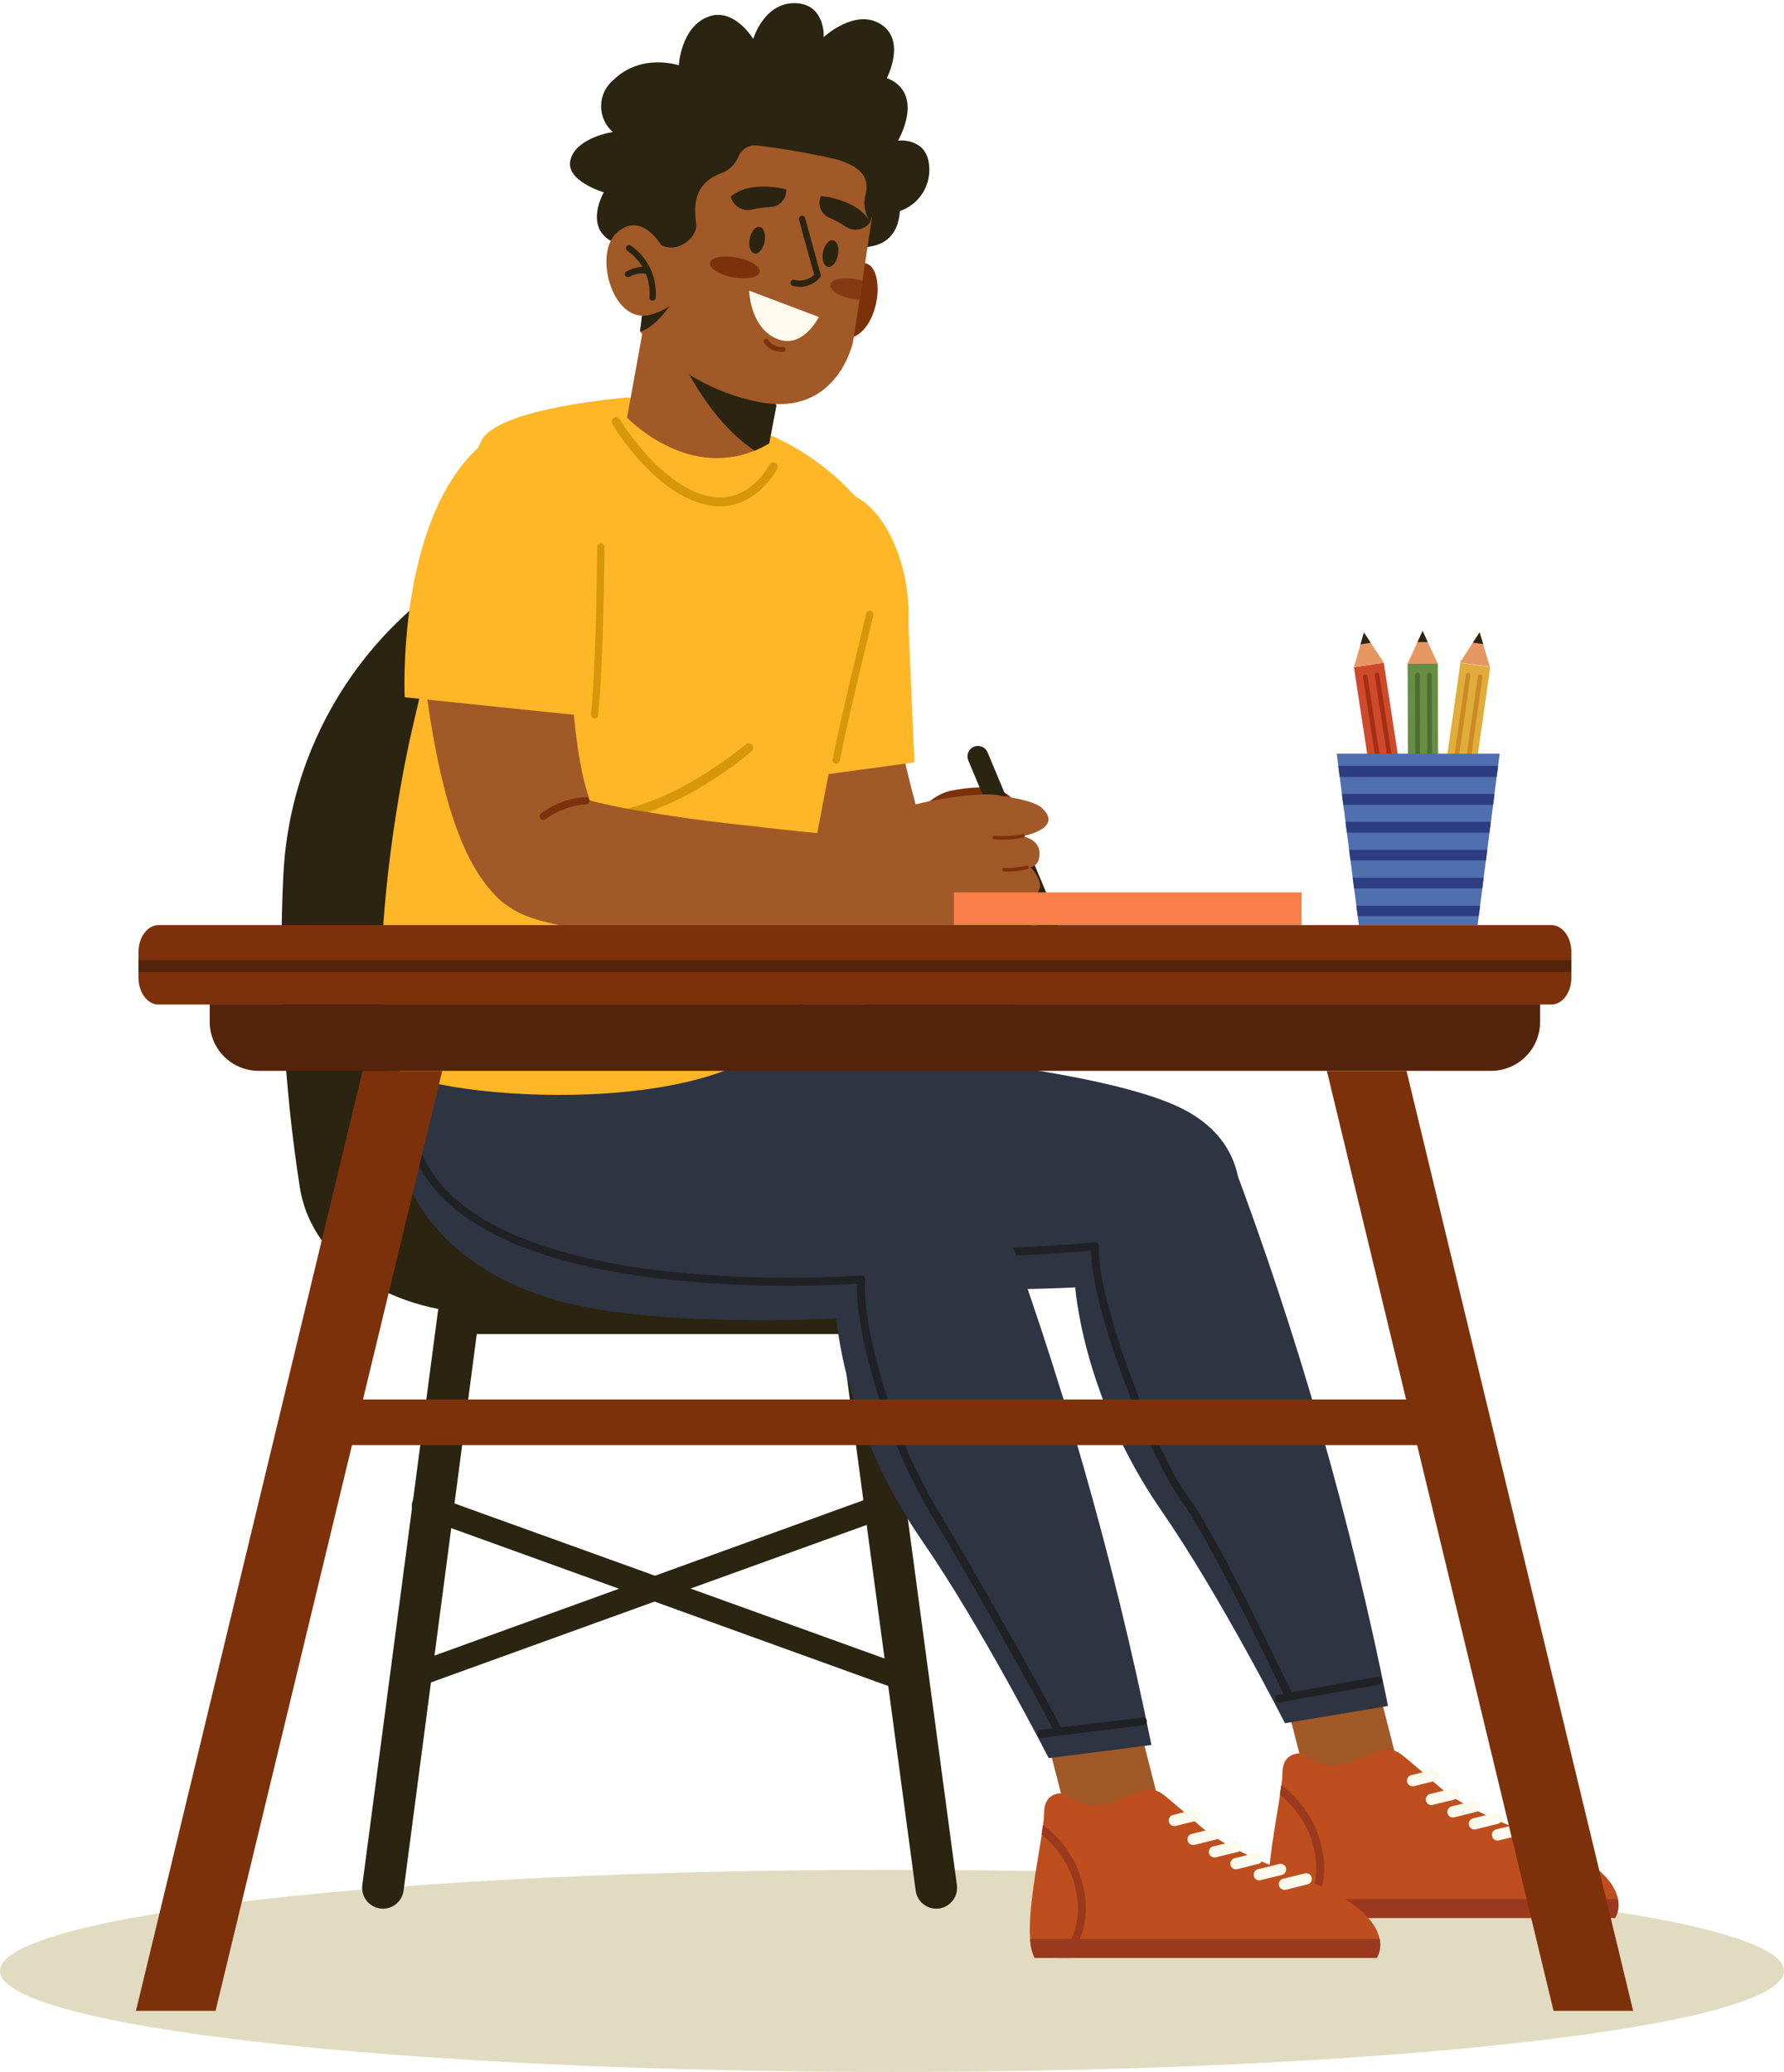 <svg width="273" height="317" viewBox="0 0 273 317" fill="none" xmlns="http://www.w3.org/2000/svg">
<path d="M136.5 317C211.887 317 273 310.077 273 301.536C273 292.996 211.887 286.072 136.5 286.072C61.113 286.072 0 292.996 0 301.536C0 310.077 61.113 317 136.5 317Z" fill="#E1DCC1"/>
<path d="M138.641 258.818C138.429 258.815 138.219 258.778 138.019 258.707L64.252 232.065C64.022 231.982 63.811 231.854 63.631 231.689C63.451 231.525 63.305 231.326 63.201 231.105C63.097 230.884 63.038 230.645 63.027 230.401C63.016 230.157 63.053 229.913 63.136 229.683C63.219 229.454 63.347 229.243 63.512 229.063C63.676 228.882 63.875 228.736 64.096 228.632C64.317 228.529 64.556 228.47 64.8 228.459C65.044 228.448 65.288 228.485 65.518 228.568L139.274 255.155C139.686 255.304 140.033 255.594 140.253 255.974C140.473 256.353 140.553 256.798 140.477 257.23C140.401 257.662 140.176 258.054 139.84 258.337C139.504 258.619 139.08 258.774 138.641 258.774V258.818Z" fill="#2A2410"/>
<path d="M61.864 258.818C61.425 258.818 61.001 258.663 60.665 258.381C60.329 258.098 60.103 257.707 60.028 257.274C59.952 256.842 60.032 256.397 60.252 256.018C60.472 255.638 60.819 255.348 61.231 255.199L135.864 228.179C136.094 228.096 136.338 228.059 136.582 228.07C136.825 228.081 137.065 228.14 137.286 228.244C137.507 228.347 137.706 228.493 137.87 228.674C138.035 228.854 138.162 229.065 138.246 229.295C138.329 229.524 138.366 229.768 138.355 230.012C138.344 230.256 138.284 230.495 138.181 230.716C138.077 230.937 137.931 231.136 137.751 231.301C137.57 231.465 137.359 231.593 137.13 231.676L62.463 258.663C62.272 258.744 62.07 258.796 61.864 258.818Z" fill="#2A2410"/>
<path d="M61.759 289.246L72.96 204.101H128.71L140.122 289.258C140.224 290.022 140.6 290.723 141.18 291.231C141.76 291.74 142.504 292.02 143.275 292.022C143.729 292.021 144.177 291.923 144.59 291.736C145.002 291.548 145.37 291.274 145.669 290.932C145.967 290.591 146.189 290.189 146.32 289.755C146.451 289.321 146.488 288.863 146.428 288.414L134.649 200.493C134.547 199.729 134.171 199.03 133.591 198.523C133.011 198.017 132.267 197.738 131.497 197.74H70.196C69.423 197.738 68.676 198.018 68.094 198.526C67.512 199.035 67.135 199.738 67.032 200.504L55.443 288.414C55.384 288.864 55.422 289.322 55.555 289.756C55.687 290.19 55.91 290.591 56.209 290.933C56.509 291.274 56.877 291.548 57.291 291.735C57.704 291.923 58.152 292.021 58.606 292.022C59.379 292.02 60.125 291.738 60.705 291.227C61.285 290.717 61.66 290.013 61.759 289.246Z" fill="#2A2410"/>
<path d="M125.572 199.372L73.929 200.937C61.318 200.937 47.797 194.032 45.865 181.566C43.423 165.813 42.583 149.853 43.356 133.931C43.754 125.649 45.923 117.548 49.717 110.176C53.51 102.803 58.84 96.329 65.348 91.191C65.348 91.191 75.483 125.749 65.47 173.595C69.3 191.768 125.572 199.372 125.572 199.372Z" fill="#2A2410"/>
<path d="M136.016 104.557L136.283 106.089L136.582 107.687C136.793 108.797 137.004 109.83 137.226 110.907C137.67 113.049 138.148 115.192 138.658 117.312C139.669 121.564 140.801 125.771 142.089 129.845C143.298 133.785 144.782 137.636 146.529 141.368C147.292 142.991 148.183 144.55 149.193 146.031C149.582 146.599 150.012 147.137 150.481 147.64C150.719 147.9 150.983 148.135 151.269 148.34L151.514 148.495C153.552 149.801 154.989 151.863 155.507 154.228C156.026 156.593 155.583 159.067 154.278 161.106C152.972 163.145 150.91 164.582 148.545 165.1C146.18 165.618 143.706 165.176 141.667 163.87C140.037 162.839 138.544 161.604 137.226 160.196C136.137 159.036 135.135 157.797 134.229 156.488C132.661 154.209 131.28 151.807 130.099 149.306C127.977 144.786 126.174 140.123 124.704 135.351C123.25 130.733 122.018 126.126 120.93 121.519C120.382 119.21 119.872 116.898 119.398 114.581C119.154 113.471 118.921 112.261 118.698 111.095L118.377 109.341L118.055 107.499C117.638 105.121 118.183 102.676 119.569 100.7C120.956 98.724 123.07 97.38 125.448 96.964C127.825 96.547 130.271 97.092 132.247 98.478C134.222 99.865 135.566 101.98 135.983 104.357L136.016 104.557Z" fill="#A15927"/>
<path d="M139.015 95.553L139.937 116.645L116.891 119.765C116.891 119.765 110.452 89.004 123.041 77.381C128.591 72.296 135.019 76.681 137.861 85.973C138.79 89.077 139.181 92.317 139.015 95.553Z" fill="#FFB727"/>
<path d="M197.068 261.405L199.611 271.252L214.109 270.741L211.145 259.14L197.068 261.405Z" fill="#A15927"/>
<path d="M247.16 293.443H194.795C194.368 292.531 194.134 291.541 194.107 290.534C193.785 286.094 195.217 279.045 195.883 274.582C195.972 274.06 196.039 273.572 196.094 273.139C196.184 272.536 196.236 271.928 196.25 271.318C196.25 267.677 199.469 268.299 199.469 268.299C204.775 273.494 210.77 265.712 214.278 268.299C214.278 268.299 215.788 269.409 219.939 273.117C224.091 276.824 231.174 279.322 237.191 281.842C244.962 285.095 247.182 288.336 247.592 290.568C247.81 291.547 247.656 292.571 247.16 293.443Z" fill="#BE4E1E"/>
<path d="M247.146 293.443H194.782C194.355 292.531 194.121 291.541 194.094 290.535H247.579C247.805 291.524 247.651 292.562 247.146 293.443Z" fill="#9A391D"/>
<path d="M200.133 293.443H198.579C199.58 292.303 200.346 290.974 200.83 289.536C201.314 288.097 201.507 286.576 201.398 285.062C201.248 283.026 200.677 281.044 199.721 279.24C198.766 277.437 197.447 275.851 195.848 274.582C195.936 274.061 196.003 273.572 196.059 273.139C197.952 274.517 199.521 276.294 200.652 278.345C201.784 280.395 202.452 282.669 202.608 285.006C202.824 288.025 201.945 291.02 200.133 293.443Z" fill="#9A391D"/>
<path d="M219.046 276.17C218.854 276.17 218.667 276.105 218.516 275.987C218.365 275.868 218.259 275.701 218.214 275.515C218.16 275.292 218.196 275.058 218.315 274.862C218.434 274.667 218.625 274.526 218.846 274.471L222.11 273.661C222.223 273.625 222.342 273.613 222.459 273.624C222.577 273.636 222.691 273.672 222.794 273.729C222.897 273.787 222.987 273.865 223.059 273.959C223.131 274.052 223.183 274.16 223.212 274.275C223.241 274.389 223.246 274.508 223.227 274.625C223.208 274.742 223.165 274.853 223.102 274.953C223.038 275.052 222.955 275.138 222.857 275.204C222.759 275.27 222.648 275.315 222.532 275.337L219.202 276.147C219.151 276.161 219.099 276.168 219.046 276.17Z" fill="#FCF9ED"/>
<path d="M216.161 273.294C215.969 273.292 215.783 273.227 215.632 273.108C215.482 272.99 215.375 272.825 215.328 272.639C215.3 272.529 215.293 272.415 215.309 272.304C215.325 272.192 215.363 272.084 215.421 271.987C215.479 271.89 215.555 271.806 215.646 271.738C215.737 271.671 215.84 271.622 215.95 271.595L219.28 270.774C219.497 270.733 219.721 270.777 219.906 270.896C220.092 271.014 220.225 271.2 220.279 271.413C220.333 271.627 220.303 271.854 220.196 272.046C220.089 272.239 219.912 272.383 219.702 272.45L216.427 273.26C216.341 273.289 216.251 273.3 216.161 273.294Z" fill="#FCF9ED"/>
<path d="M222.321 278.079C222.114 278.073 221.916 277.993 221.764 277.854C221.611 277.715 221.513 277.526 221.487 277.32C221.462 277.115 221.51 276.908 221.625 276.735C221.739 276.563 221.911 276.437 222.11 276.381L225.385 275.559C225.498 275.521 225.618 275.507 225.738 275.518C225.857 275.529 225.973 275.564 226.077 275.622C226.182 275.68 226.274 275.759 226.347 275.854C226.42 275.949 226.472 276.058 226.501 276.174C226.529 276.291 226.533 276.412 226.512 276.53C226.492 276.647 226.447 276.76 226.381 276.86C226.314 276.959 226.228 277.044 226.127 277.109C226.027 277.174 225.914 277.217 225.795 277.236L222.532 278.046L222.321 278.079Z" fill="#FCF9ED"/>
<path d="M225.604 279.9C225.397 279.894 225.2 279.814 225.047 279.675C224.894 279.536 224.796 279.346 224.77 279.141C224.745 278.936 224.794 278.728 224.908 278.556C225.022 278.384 225.194 278.258 225.393 278.201L228.723 277.391C228.837 277.353 228.957 277.339 229.076 277.35C229.196 277.361 229.311 277.396 229.416 277.454C229.521 277.512 229.613 277.591 229.686 277.686C229.758 277.781 229.811 277.89 229.839 278.006C229.868 278.122 229.872 278.243 229.851 278.361C229.831 278.479 229.786 278.592 229.719 278.691C229.653 278.791 229.567 278.876 229.466 278.941C229.366 279.005 229.252 279.049 229.134 279.067L225.804 279.878C225.739 279.896 225.671 279.904 225.604 279.9Z" fill="#FCF9ED"/>
<path d="M229.159 281.597C228.967 281.598 228.78 281.533 228.629 281.414C228.478 281.295 228.371 281.129 228.326 280.942C228.269 280.72 228.302 280.484 228.419 280.286C228.535 280.088 228.726 279.945 228.948 279.888L232.278 279.077C232.392 279.039 232.512 279.025 232.631 279.036C232.75 279.047 232.866 279.082 232.971 279.14C233.076 279.198 233.168 279.277 233.241 279.372C233.313 279.467 233.366 279.576 233.394 279.692C233.423 279.809 233.427 279.93 233.406 280.047C233.385 280.165 233.341 280.278 233.274 280.378C233.208 280.477 233.122 280.562 233.021 280.627C232.92 280.692 232.807 280.735 232.689 280.754L229.425 281.564L229.159 281.597Z" fill="#FCF9ED"/>
<path d="M233.025 283.086C232.812 283.087 232.606 283.01 232.446 282.869C232.287 282.727 232.185 282.532 232.16 282.321C232.135 282.109 232.19 281.896 232.312 281.721C232.435 281.547 232.618 281.424 232.825 281.376L236.089 280.566C236.313 280.512 236.549 280.548 236.746 280.667C236.943 280.785 237.086 280.976 237.144 281.199C237.172 281.309 237.178 281.424 237.161 281.536C237.144 281.648 237.105 281.756 237.046 281.853C236.988 281.951 236.91 282.035 236.818 282.102C236.726 282.169 236.622 282.216 236.511 282.242L233.181 283.053C233.13 283.07 233.078 283.081 233.025 283.086Z" fill="#FCF9ED"/>
<path d="M110.025 162.683C110.025 162.683 95.86 186.972 122.237 194.321C139.299 199.094 178.497 197.241 184.092 194.321C189.687 191.401 194.594 176.293 180.64 169.488C166.686 162.683 125.611 160.096 125.611 160.096L110.025 162.683Z" fill="#2E3442"/>
<path d="M59.237 159.862C59.237 159.862 57.017 180.955 73.891 189.092C90.764 197.229 121.248 183.364 127.509 176.725C133.77 170.087 121.648 151.681 121.648 151.681C121.648 151.681 119.416 171.696 59.237 159.862Z" fill="#2E3442"/>
<path d="M164.504 196.497C164.504 196.497 165.414 213.293 177.692 231.077C186.773 244.209 196.631 263.648 196.631 263.648L212.405 261.005C206.688 232.476 198.665 204.457 188.416 177.225C188.416 177.225 169.977 185.395 164.504 196.497Z" fill="#2E3442"/>
<path d="M195.691 260.473H195.791L211.078 257.731C211.226 257.692 211.355 257.599 211.438 257.47C211.521 257.341 211.553 257.185 211.526 257.034C211.5 256.882 211.417 256.747 211.295 256.654C211.172 256.561 211.02 256.517 210.867 256.532L195.58 259.274C195.502 259.287 195.427 259.316 195.36 259.358C195.293 259.401 195.235 259.456 195.19 259.521C195.145 259.586 195.113 259.66 195.096 259.737C195.079 259.815 195.078 259.895 195.092 259.973C195.118 260.113 195.192 260.24 195.301 260.331C195.411 260.422 195.549 260.472 195.691 260.473Z" fill="#202124"/>
<path d="M197.068 259.773C197.156 259.77 197.242 259.751 197.323 259.718C197.469 259.648 197.581 259.524 197.635 259.372C197.689 259.22 197.681 259.053 197.612 258.907C197.157 257.941 186.511 235.328 181.76 228.934C177.008 222.54 167.828 199.161 168.161 190.691C168.164 190.604 168.149 190.517 168.116 190.437C168.084 190.357 168.035 190.284 167.972 190.224C167.908 190.165 167.833 190.121 167.75 190.094C167.668 190.067 167.581 190.059 167.494 190.069C167.095 190.069 128.008 193.921 105.128 187.349C104.979 187.32 104.825 187.348 104.695 187.427C104.566 187.506 104.47 187.63 104.427 187.776C104.384 187.921 104.397 188.078 104.463 188.214C104.529 188.351 104.643 188.458 104.784 188.515C126.22 194.676 161.611 191.845 166.951 191.334C167.073 200.659 175.976 223.117 180.794 229.656C185.423 235.917 196.413 259.151 196.524 259.385C196.567 259.495 196.642 259.591 196.738 259.66C196.835 259.729 196.949 259.768 197.068 259.773Z" fill="#202124"/>
<path d="M160.592 267.51L163.123 277.346L177.621 276.835L174.668 265.246L160.592 267.51Z" fill="#A15927"/>
<path d="M210.688 299.548H158.323C157.893 298.638 157.658 297.647 157.635 296.64C157.302 292.199 158.745 285.139 159.411 280.687C159.489 280.166 159.567 279.677 159.622 279.233C159.706 278.629 159.758 278.022 159.778 277.413C159.778 273.783 162.997 274.404 162.997 274.404C168.292 279.6 174.298 271.806 177.795 274.404C177.795 274.404 179.305 275.514 183.467 279.222C187.63 282.93 194.691 285.439 200.708 287.959C208.478 291.2 210.699 294.453 211.121 296.684C211.327 297.66 211.173 298.677 210.688 299.548Z" fill="#BE4E1E"/>
<path d="M210.691 299.549H158.327C157.896 298.638 157.662 297.647 157.639 296.64H211.124C211.342 297.63 211.187 298.665 210.691 299.549Z" fill="#9A391D"/>
<path d="M163.673 299.548H162.119C163.117 298.405 163.879 297.077 164.362 295.638C164.844 294.199 165.036 292.68 164.928 291.166C164.78 289.13 164.211 287.147 163.255 285.342C162.299 283.538 160.979 281.953 159.377 280.687C159.455 280.165 159.532 279.677 159.588 279.233C161.477 280.615 163.042 282.393 164.174 284.443C165.305 286.492 165.975 288.764 166.138 291.1C166.345 294.119 165.472 297.114 163.673 299.548Z" fill="#9A391D"/>
<path d="M182.585 282.275C182.392 282.274 182.205 282.209 182.052 282.091C181.899 281.972 181.79 281.807 181.741 281.62C181.713 281.51 181.707 281.395 181.724 281.283C181.741 281.171 181.78 281.063 181.839 280.966C181.898 280.868 181.975 280.784 182.067 280.717C182.159 280.65 182.264 280.603 182.374 280.577L185.704 279.755C185.818 279.717 185.938 279.703 186.057 279.714C186.177 279.725 186.292 279.76 186.397 279.818C186.502 279.876 186.594 279.955 186.667 280.05C186.74 280.145 186.792 280.254 186.82 280.37C186.849 280.487 186.853 280.607 186.832 280.725C186.812 280.843 186.767 280.956 186.701 281.055C186.634 281.155 186.548 281.24 186.447 281.305C186.347 281.37 186.233 281.413 186.115 281.431L182.851 282.242L182.585 282.275Z" fill="#FCF9ED"/>
<path d="M179.686 279.389C179.479 279.383 179.282 279.303 179.129 279.164C178.976 279.024 178.878 278.835 178.852 278.63C178.827 278.425 178.876 278.217 178.99 278.045C179.104 277.872 179.276 277.747 179.475 277.69L182.75 276.88C182.972 276.826 183.207 276.863 183.402 276.981C183.598 277.1 183.738 277.291 183.793 277.513C183.847 277.735 183.811 277.969 183.692 278.165C183.574 278.36 183.383 278.501 183.161 278.556L179.886 279.366L179.686 279.389Z" fill="#FCF9ED"/>
<path d="M185.842 284.196C185.65 284.192 185.466 284.126 185.315 284.008C185.165 283.89 185.057 283.726 185.009 283.541C184.981 283.431 184.975 283.316 184.992 283.204C185.008 283.091 185.047 282.983 185.106 282.886C185.165 282.789 185.243 282.705 185.335 282.638C185.427 282.571 185.531 282.523 185.642 282.497L188.906 281.687C189.018 281.651 189.137 281.639 189.254 281.651C189.372 281.662 189.486 281.698 189.589 281.756C189.692 281.813 189.783 281.891 189.855 281.985C189.927 282.079 189.979 282.186 190.007 282.301C190.036 282.415 190.041 282.535 190.022 282.651C190.003 282.768 189.961 282.879 189.897 282.979C189.833 283.079 189.75 283.164 189.652 283.23C189.554 283.296 189.444 283.341 189.327 283.363L185.997 284.174L185.842 284.196Z" fill="#FCF9ED"/>
<path d="M189.12 286.005C188.913 285.999 188.715 285.919 188.562 285.78C188.409 285.64 188.311 285.451 188.286 285.246C188.26 285.041 188.309 284.833 188.423 284.661C188.538 284.489 188.71 284.363 188.909 284.306L192.184 283.485C192.4 283.444 192.624 283.488 192.81 283.607C192.996 283.726 193.129 283.911 193.183 284.125C193.237 284.338 193.207 284.565 193.1 284.757C192.992 284.95 192.816 285.094 192.605 285.161L189.331 285.971C189.262 285.993 189.191 286.005 189.12 286.005Z" fill="#FCF9ED"/>
<path d="M192.68 287.693C192.474 287.684 192.278 287.603 192.127 287.463C191.976 287.323 191.88 287.134 191.856 286.929C191.831 286.724 191.881 286.518 191.996 286.347C192.11 286.175 192.282 286.05 192.48 285.994L195.744 285.184C195.966 285.127 196.202 285.16 196.4 285.277C196.598 285.393 196.741 285.583 196.799 285.806C196.85 286.029 196.812 286.264 196.694 286.46C196.576 286.657 196.387 286.8 196.166 286.86L192.835 287.671L192.68 287.693Z" fill="#FCF9ED"/>
<path d="M196.564 289.136C196.371 289.135 196.183 289.07 196.031 288.952C195.878 288.833 195.769 288.668 195.72 288.481C195.692 288.371 195.686 288.256 195.703 288.144C195.719 288.031 195.758 287.923 195.817 287.826C195.876 287.729 195.954 287.645 196.046 287.578C196.138 287.511 196.242 287.463 196.353 287.437L199.683 286.627C199.792 286.6 199.906 286.595 200.017 286.612C200.129 286.629 200.235 286.667 200.332 286.726C200.428 286.784 200.512 286.861 200.579 286.951C200.646 287.042 200.694 287.145 200.721 287.254C200.748 287.364 200.753 287.477 200.736 287.588C200.719 287.7 200.681 287.807 200.622 287.903C200.564 287.999 200.487 288.083 200.397 288.15C200.306 288.217 200.203 288.265 200.094 288.292L196.83 289.114L196.564 289.136Z" fill="#FCF9ED"/>
<path d="M60.039 170.964C60.039 170.964 59.318 191.723 85.65 199.072C102.712 203.845 141.921 201.991 147.516 199.072C153.111 196.152 158.007 181.044 144.053 174.238C130.099 167.433 93.154 167.422 93.154 167.422L60.039 170.964Z" fill="#2E3442"/>
<path d="M127.953 201.215C127.953 201.215 128.863 218.011 141.152 235.795C150.222 248.927 160.48 268.987 160.48 268.987L176.199 266.978C170.337 238.027 162.17 209.592 151.776 181.943C151.776 181.943 133.426 190.147 127.953 201.215Z" fill="#2E3442"/>
<path d="M161.917 265.324C162.006 265.34 162.096 265.34 162.184 265.324C162.328 265.25 162.438 265.123 162.489 264.97C162.541 264.816 162.531 264.649 162.461 264.503C159.864 259.229 147.741 238.015 143.789 231.521C135.941 218.699 131.866 202.047 132.399 195.797C132.406 195.71 132.394 195.622 132.363 195.539C132.333 195.457 132.284 195.382 132.222 195.319C132.16 195.257 132.085 195.209 132.003 195.179C131.92 195.148 131.832 195.136 131.744 195.142C121.161 195.817 110.537 195.527 100.006 194.277C90.581 193.066 82.799 190.946 76.882 188.104C69.578 184.541 65.126 179.734 63.639 173.817C63.62 173.739 63.586 173.666 63.538 173.601C63.491 173.536 63.431 173.481 63.363 173.439C63.294 173.398 63.218 173.37 63.139 173.357C63.059 173.345 62.978 173.349 62.901 173.367C62.822 173.386 62.749 173.421 62.684 173.468C62.619 173.515 62.565 173.575 62.523 173.643C62.481 173.712 62.453 173.788 62.441 173.867C62.428 173.947 62.432 174.028 62.451 174.106C64.038 180.389 68.712 185.473 76.361 189.203C82.4 192.145 90.304 194.265 99.862 195.487C110.242 196.721 120.711 197.025 131.145 196.397C130.878 204.001 135.585 220.442 142.746 232.132C146.698 238.615 158.776 259.762 161.373 265.024C161.428 265.119 161.508 265.197 161.604 265.25C161.699 265.303 161.808 265.328 161.917 265.324Z" fill="#202124"/>
<path d="M159.422 265.856H159.489L174.975 263.968C175.054 263.959 175.13 263.934 175.199 263.895C175.268 263.856 175.329 263.804 175.378 263.742C175.427 263.679 175.463 263.608 175.484 263.532C175.506 263.455 175.512 263.375 175.502 263.297C175.493 263.218 175.468 263.142 175.429 263.073C175.39 263.004 175.338 262.943 175.276 262.894C175.213 262.845 175.142 262.809 175.065 262.787C174.989 262.766 174.909 262.76 174.831 262.769L159.289 264.657C159.129 264.676 158.983 264.758 158.883 264.885C158.783 265.012 158.737 265.173 158.756 265.334C158.781 265.489 158.863 265.629 158.987 265.726C159.11 265.822 159.266 265.869 159.422 265.856Z" fill="#202124"/>
<path d="M127.851 113.705C127.551 114.815 127.241 116.258 126.908 117.89C126.797 118.456 126.686 119 126.563 119.644C125.564 124.739 124.343 131.455 122.956 138.394C122.833 139.015 122.7 139.648 122.556 140.27C119.392 155.201 123.766 148.329 122.556 153.158C117.916 171.73 68.893 168.589 61.411 163.993C55.727 160.496 58.846 129.28 63.364 110.297C63.52 109.653 63.664 109.02 63.809 108.398C65.03 103.225 66.029 98.984 66.351 96.476C67.972 84.797 71.18 72.564 73.644 67.457C76.109 62.351 96.157 60.797 96.157 60.797L118.138 66.691C124.243 69.426 129.525 73.713 133.457 79.124C140.096 88.183 130.948 101.638 127.851 113.705Z" fill="#FFB727"/>
<path d="M127.951 116.857H127.851C127.707 116.83 127.58 116.747 127.497 116.626C127.413 116.506 127.381 116.357 127.407 116.213C128.717 109.497 132.525 94.01 132.558 93.877C132.575 93.806 132.606 93.738 132.649 93.678C132.693 93.619 132.748 93.568 132.811 93.53C132.874 93.492 132.944 93.466 133.017 93.456C133.09 93.445 133.164 93.448 133.235 93.467C133.306 93.485 133.373 93.517 133.431 93.561C133.489 93.604 133.539 93.659 133.576 93.722C133.613 93.785 133.637 93.855 133.647 93.927C133.658 93.999 133.653 94.073 133.635 94.144C133.635 94.299 129.794 109.685 128.495 116.424C128.469 116.548 128.401 116.659 128.301 116.739C128.202 116.818 128.078 116.859 127.951 116.857Z" fill="#D6970B"/>
<path d="M128.742 37.384C128.742 37.384 137.179 40.037 137.712 32.288C139.174 31.788 140.417 30.794 141.227 29.477C142.037 28.161 142.365 26.604 142.152 25.073C141.664 21.009 137.423 21.509 137.423 21.509C137.423 21.509 141.675 14.304 135.714 11.94C135.714 11.94 138.733 6.167 134.77 3.692C130.807 1.216 126.056 5.679 126.056 5.679C126.056 5.679 126.333 0.55 121.615 0.483C116.897 0.417 115.265 5.956 115.265 5.956C115.265 5.956 112.257 0.927 108.205 2.626C104.153 4.324 103.876 9.997 103.876 9.997C103.876 9.997 98.192 8.043 93.885 12.217C93.299 12.701 92.826 13.306 92.498 13.991C92.17 14.676 91.995 15.423 91.984 16.183C91.974 16.942 92.128 17.694 92.437 18.388C92.746 19.081 93.202 19.699 93.773 20.199C93.773 20.199 88.378 20.965 87.335 24.306C86.291 27.648 92.397 29.424 92.397 29.424C92.397 29.424 89.4 34.564 93.507 36.884C97.615 39.204 102.388 37.417 102.388 37.417L128.742 37.384Z" fill="#2A2410"/>
<path d="M118.809 61.984L117.698 67.834C116.985 68.256 116.243 68.627 115.478 68.944C104.843 73.307 95.951 63.882 95.951 63.882L99.648 43.589L116.477 59.797L118.809 61.984Z" fill="#A15927"/>
<path d="M118.819 61.984L117.709 67.834C116.995 68.255 116.254 68.626 115.488 68.944C108.006 64.037 103.766 53.88 103.766 53.88L116.488 59.797L118.819 61.984Z" fill="#2A2410"/>
<path d="M129.187 41.369C129.187 41.369 132.973 38.249 134.061 42.257C135.149 46.264 132.44 53.458 127.922 51.371L129.187 41.369Z" fill="#7D310B"/>
<path d="M130.529 52.337C130.529 52.337 128.187 63.727 116.397 61.551C109.17 60.215 102.64 56.385 97.947 50.727L98.247 48.33L99.835 35.83L100.689 29.169C100.689 29.169 101.355 16.958 113.067 16.88C121.626 16.802 129.13 19.589 132.25 24.651C132.35 24.817 132.45 24.984 132.539 25.15C133.527 26.968 133.952 29.04 133.76 31.101L131.961 43.045L131.517 45.965L130.529 52.337Z" fill="#A15927"/>
<path d="M114.639 44.466C114.639 44.466 114.739 49.717 118.457 51.637C122.676 53.858 125.307 48.496 125.307 48.496L114.639 44.466Z" fill="#FCF9ED"/>
<path d="M119.581 53.825H119.87C119.97 53.813 120.061 53.762 120.124 53.683C120.186 53.604 120.214 53.504 120.203 53.403C120.191 53.303 120.14 53.212 120.061 53.15C119.982 53.087 119.881 53.059 119.781 53.07C119.353 53.106 118.923 53.029 118.534 52.848C118.145 52.667 117.809 52.388 117.561 52.038C117.535 51.995 117.5 51.957 117.459 51.927C117.418 51.897 117.371 51.876 117.322 51.864C117.273 51.853 117.221 51.851 117.171 51.86C117.122 51.869 117.074 51.888 117.031 51.915C116.989 51.943 116.952 51.979 116.924 52.021C116.896 52.063 116.876 52.11 116.866 52.16C116.857 52.21 116.857 52.261 116.868 52.311C116.878 52.36 116.899 52.407 116.928 52.449C117.222 52.879 117.619 53.23 118.082 53.47C118.545 53.71 119.06 53.832 119.581 53.825Z" fill="#7D310B"/>
<path d="M117.013 36.94C116.802 38.05 116.125 38.905 115.492 38.783C114.86 38.661 114.504 37.673 114.715 36.562C114.926 35.452 115.603 34.598 116.236 34.709C116.869 34.82 117.213 35.808 117.013 36.94Z" fill="#2A2410"/>
<path d="M128.23 38.994C128.03 40.104 127.342 40.947 126.709 40.836C126.076 40.725 125.732 39.726 125.932 38.616C126.132 37.506 126.831 36.651 127.464 36.773C128.096 36.895 128.463 37.85 128.23 38.994Z" fill="#2A2410"/>
<path d="M121.418 43.755C122.156 43.942 122.933 43.916 123.658 43.681C124.383 43.445 125.026 43.009 125.514 42.423C125.557 42.367 125.585 42.301 125.597 42.232C125.608 42.162 125.603 42.091 125.58 42.024C124.404 37.772 123.216 33.409 123.205 33.365C123.188 33.304 123.16 33.248 123.121 33.198C123.082 33.149 123.034 33.107 122.98 33.076C122.925 33.045 122.865 33.025 122.803 33.018C122.74 33.01 122.677 33.015 122.616 33.032C122.556 33.047 122.5 33.075 122.45 33.112C122.401 33.15 122.36 33.197 122.329 33.25C122.298 33.304 122.278 33.364 122.27 33.425C122.262 33.487 122.267 33.549 122.283 33.609C122.283 33.609 123.394 37.861 124.604 42.035C124.207 42.409 123.722 42.677 123.195 42.815C122.667 42.952 122.113 42.955 121.584 42.823C121.519 42.803 121.451 42.797 121.384 42.805C121.317 42.813 121.252 42.836 121.194 42.871C121.136 42.906 121.087 42.953 121.048 43.009C121.01 43.065 120.984 43.128 120.972 43.195C120.96 43.262 120.963 43.33 120.979 43.396C120.996 43.461 121.026 43.523 121.068 43.576C121.111 43.629 121.163 43.672 121.224 43.703C121.284 43.734 121.35 43.752 121.418 43.755Z" fill="#2A2410"/>
<path d="M116.001 22.275C115.371 22.172 114.725 22.291 114.173 22.61C113.62 22.93 113.195 23.431 112.97 24.029C112.715 24.634 112.33 25.176 111.843 25.617C111.356 26.058 110.779 26.387 110.151 26.582C106.11 28.225 106.177 31.511 106.532 34.286C106.887 37.061 100.737 40.947 98.761 33.842C96.785 26.737 102.202 13.505 112.005 14.615C121.807 15.725 134.007 21.198 134.285 25.771C134.429 28.548 134.053 31.326 133.175 33.964C132.751 33.334 132.47 32.62 132.351 31.87C132.232 31.12 132.278 30.354 132.486 29.623C133.108 26.893 131.376 25.461 128.279 24.45C124.229 23.504 120.13 22.777 116.001 22.275Z" fill="#2A2410"/>
<g opacity="0.8">
<path d="M131.519 45.888C131.21 45.868 130.902 45.828 130.598 45.766C128.5 45.388 126.923 44.411 127.068 43.546C127.212 42.68 129.044 42.369 131.142 42.746C131.419 42.802 131.697 42.857 131.963 42.935L131.519 45.888Z" fill="#7D310B"/>
</g>
<path d="M116.254 41.624C116.099 42.445 114.278 42.801 112.18 42.423C110.082 42.046 108.505 41.058 108.65 40.203C108.794 39.348 110.626 39.015 112.724 39.404C114.822 39.792 116.443 40.791 116.254 41.624Z" fill="#7D310B"/>
<path d="M111.82 30.079C111.991 30.767 112.426 31.361 113.03 31.732C113.634 32.104 114.359 32.224 115.051 32.066C115.98 31.849 116.928 31.719 117.882 31.677C118.22 31.668 118.553 31.59 118.86 31.447C119.167 31.304 119.442 31.101 119.668 30.848C119.893 30.595 120.065 30.299 120.172 29.978C120.279 29.657 120.319 29.317 120.291 28.98C120.291 28.98 114.929 27.47 111.82 30.079Z" fill="#2A2410"/>
<path d="M133.169 33.965C132.768 34.553 132.151 34.958 131.452 35.093C130.753 35.228 130.03 35.082 129.439 34.686C128.647 34.153 127.807 33.696 126.93 33.321C126.622 33.192 126.344 33.002 126.111 32.764C125.878 32.525 125.695 32.242 125.574 31.931C125.453 31.62 125.396 31.288 125.405 30.955C125.415 30.622 125.492 30.294 125.631 29.99C125.631 29.99 131.215 30.445 133.169 33.965Z" fill="#2A2410"/>
<path d="M102.477 46.798C102.399 46.909 100.256 50.128 97.947 50.728L98.247 48.33C99.77 48.212 101.232 47.683 102.477 46.798Z" fill="#2A2410"/>
<path d="M101.812 38.538C101.812 38.538 98.393 31.622 94.197 35.807C90.745 39.249 94.042 50.472 100.103 47.93L101.812 38.538Z" fill="#A15927"/>
<path d="M99.837 45.988C99.962 45.994 100.084 45.951 100.178 45.868C100.271 45.785 100.328 45.668 100.337 45.544C100.453 43.996 100.162 42.444 99.492 41.043C98.822 39.643 97.796 38.443 96.518 37.562C96.41 37.496 96.281 37.475 96.158 37.505C96.036 37.534 95.929 37.61 95.863 37.717C95.828 37.77 95.805 37.828 95.793 37.89C95.782 37.951 95.783 38.014 95.796 38.075C95.81 38.137 95.835 38.194 95.871 38.245C95.908 38.296 95.954 38.34 96.007 38.372C97.143 39.158 98.053 40.227 98.647 41.473C99.241 42.72 99.499 44.1 99.393 45.477C99.388 45.54 99.396 45.603 99.416 45.663C99.436 45.722 99.468 45.777 99.509 45.825C99.55 45.872 99.6 45.911 99.657 45.939C99.713 45.967 99.774 45.983 99.837 45.988Z" fill="#2A2410"/>
<path d="M95.995 42.368C96.099 42.407 96.213 42.407 96.317 42.368C97.097 41.891 98.027 41.721 98.926 41.891C99.039 41.94 99.168 41.944 99.284 41.9C99.4 41.857 99.494 41.77 99.547 41.658C99.575 41.601 99.591 41.54 99.594 41.477C99.597 41.414 99.588 41.351 99.566 41.292C99.544 41.232 99.511 41.178 99.467 41.133C99.424 41.087 99.372 41.05 99.314 41.025C97.982 40.414 96.073 41.425 95.851 41.536C95.743 41.599 95.664 41.701 95.63 41.821C95.597 41.942 95.612 42.07 95.673 42.18C95.71 42.233 95.758 42.277 95.813 42.309C95.869 42.342 95.931 42.362 95.995 42.368Z" fill="#2A2410"/>
<path d="M89.123 125.704H89.279C101.135 126.814 114.412 115.48 114.967 114.992C115.046 114.935 115.112 114.863 115.161 114.779C115.211 114.695 115.242 114.602 115.253 114.506C115.265 114.41 115.256 114.312 115.228 114.219C115.199 114.126 115.152 114.04 115.088 113.967C115.025 113.893 114.947 113.834 114.859 113.792C114.771 113.75 114.676 113.727 114.579 113.724C114.482 113.722 114.385 113.739 114.295 113.776C114.205 113.812 114.124 113.867 114.057 113.937C113.923 114.048 100.668 125.349 89.401 124.306C89.309 124.296 89.217 124.306 89.129 124.333C89.042 124.36 88.96 124.404 88.89 124.463C88.82 124.522 88.762 124.594 88.72 124.676C88.678 124.758 88.653 124.847 88.646 124.938C88.622 125.102 88.657 125.268 88.745 125.409C88.832 125.549 88.966 125.654 89.123 125.704Z" fill="#D6970B"/>
<path d="M108.978 77.381C100.552 76.271 93.969 65.336 93.691 64.87C93.604 64.714 93.579 64.531 93.623 64.357C93.666 64.184 93.774 64.034 93.925 63.937C94.081 63.848 94.266 63.823 94.441 63.869C94.615 63.915 94.764 64.027 94.857 64.181C94.924 64.281 101.385 74.983 109.166 76.038C114.717 76.781 117.614 71.342 117.737 71.109C117.777 71.03 117.834 70.96 117.902 70.904C117.97 70.847 118.049 70.804 118.133 70.779C118.218 70.753 118.307 70.744 118.395 70.753C118.484 70.762 118.569 70.789 118.647 70.831C118.805 70.914 118.925 71.056 118.979 71.227C119.033 71.397 119.017 71.582 118.935 71.741C118.791 72.008 115.45 78.247 108.944 77.381H108.978Z" fill="#D6970B"/>
<path d="M87.188 91.035V91.624V93.589C87.188 94.477 87.188 95.365 87.188 96.253C87.188 98.04 87.243 99.828 87.321 101.604C87.465 105.145 87.698 108.675 88.098 112.039C88.309 113.726 88.542 115.369 88.831 116.935C89.091 118.366 89.432 119.782 89.852 121.175C89.852 121.342 89.941 121.464 89.985 121.608L90.129 122.03V122.13V122.208L90.196 122.385L90.329 122.729C90.329 122.807 90.407 122.885 90.44 122.974V123.096C90.445 123.114 90.445 123.133 90.44 123.151C90.44 123.151 90.44 123.229 90.44 123.273C90.263 123.096 90.085 122.918 89.885 122.752L89.597 122.518L89.419 122.385L89.086 122.152L88.831 122.008L88.653 121.919L88.52 121.852H88.442H88.376C88.405 121.858 88.435 121.858 88.464 121.852C88.464 121.852 88.542 121.852 88.587 121.919L88.742 121.974C88.875 121.974 88.986 122.074 89.142 122.119C89.297 122.163 89.763 122.319 90.118 122.418C91.539 122.818 93.227 123.184 94.936 123.529C96.646 123.873 98.433 124.161 100.232 124.439C103.817 125.005 107.492 125.549 111.177 125.949C114.863 126.348 118.582 126.815 122.279 127.192L127.829 127.747L133.38 128.247H133.435C135.512 128.397 137.448 129.352 138.831 130.908C140.215 132.465 140.936 134.499 140.842 136.579C140.748 138.66 139.846 140.621 138.328 142.046C136.81 143.471 134.796 144.248 132.714 144.21L126.941 144.155L121.191 144.055C117.361 143.966 113.52 143.855 109.668 143.688C105.816 143.522 101.897 143.322 98.022 143.022C96.058 142.878 94.07 142.7 92.05 142.478C90.03 142.256 87.976 141.99 85.711 141.557C85.134 141.446 84.546 141.324 83.924 141.168L82.958 140.924L82.436 140.78L81.892 140.613L81.304 140.413L80.66 140.169L80.327 140.047L79.928 139.87L79.539 139.692L79.328 139.592L79.084 139.459L78.596 139.192L78.362 139.059L78.052 138.859L77.419 138.426L77.263 138.315L77.186 138.26L77.097 138.193L76.675 137.838C76.397 137.594 76.12 137.338 75.865 137.083L75.809 137.017L75.743 136.95L75.62 136.806L75.121 136.262L74.643 135.695L74.41 135.407L74.222 135.152C73.966 134.807 73.711 134.452 73.467 134.097L73.289 133.83C73.232 133.753 73.18 133.671 73.134 133.586L72.834 133.087L72.246 132.099L71.757 131.155L71.524 130.689L71.402 130.456L71.302 130.223L70.902 129.335C70.769 129.035 70.625 128.724 70.525 128.446C69.646 126.275 68.905 124.05 68.305 121.786C67.727 119.654 67.25 117.589 66.839 115.536C66.007 111.439 65.418 107.432 64.93 103.436C64.686 101.448 64.486 99.45 64.297 97.463C64.208 96.464 64.131 95.465 64.053 94.455L63.942 92.945V92.168V91.335C63.857 89.808 64.074 88.278 64.58 86.834C65.087 85.391 65.873 84.061 66.895 82.922C67.916 81.782 69.152 80.856 70.532 80.195C71.912 79.534 73.408 79.151 74.936 79.07C76.464 78.988 77.993 79.208 79.436 79.718C80.878 80.228 82.206 81.018 83.343 82.042C84.48 83.065 85.404 84.303 86.062 85.685C86.719 87.066 87.098 88.564 87.177 90.092C87.188 90.38 87.199 90.725 87.188 91.035Z" fill="#A15927"/>
<path d="M83.121 125.449C83.035 125.449 82.951 125.428 82.874 125.39C82.797 125.351 82.73 125.296 82.677 125.227C82.634 125.168 82.603 125.101 82.586 125.03C82.569 124.959 82.566 124.886 82.577 124.813C82.588 124.741 82.614 124.672 82.652 124.61C82.69 124.547 82.74 124.493 82.799 124.45C84.791 122.962 87.177 122.093 89.66 121.953C89.807 121.953 89.948 122.011 90.052 122.115C90.157 122.219 90.215 122.36 90.215 122.508C90.215 122.655 90.157 122.796 90.052 122.9C89.948 123.004 89.807 123.063 89.66 123.063C87.415 123.215 85.262 124.009 83.454 125.349C83.356 125.416 83.24 125.45 83.121 125.449Z" fill="#7D310B"/>
<path d="M138.453 127.47C138.453 127.47 141.062 121.775 145.791 120.92C150.52 120.066 152.985 120.487 154.505 121.808C155.167 122.436 155.632 123.242 155.843 124.13C156.054 125.017 156.002 125.946 155.693 126.804C155.038 128.058 138.453 127.47 138.453 127.47Z" fill="#7D310B"/>
<path d="M159.952 142.812C159.706 142.754 159.477 142.638 159.284 142.474C159.091 142.31 158.939 142.102 158.842 141.868L148.174 116.335C148.093 116.141 148.051 115.934 148.051 115.723C148.05 115.513 148.091 115.305 148.171 115.111C148.251 114.917 148.368 114.74 148.516 114.591C148.665 114.442 148.841 114.324 149.035 114.243C149.228 114.162 149.436 114.12 149.646 114.119C149.857 114.119 150.065 114.16 150.259 114.24C150.453 114.319 150.63 114.437 150.779 114.585C150.928 114.733 151.046 114.909 151.127 115.103L161.795 140.636C161.877 140.83 161.92 141.038 161.922 141.248C161.923 141.459 161.883 141.667 161.804 141.862C161.724 142.057 161.607 142.235 161.459 142.384C161.311 142.534 161.135 142.653 160.941 142.734C160.627 142.862 160.282 142.89 159.952 142.812Z" fill="#2A2410"/>
<path d="M151.785 143.266C147.344 143.111 144.924 142.644 138.819 143.266C132.713 143.888 128.339 131.932 134.378 127.358C135.526 125.949 136.877 124.718 138.386 123.706C140.351 122.596 149.887 121.142 152.551 121.63C154.771 122.041 158.212 122.451 159.511 123.684C162.775 126.792 156.481 127.935 156.481 127.935C156.481 127.935 159.012 128.346 159.078 130.466C159.145 132.587 157.657 132.687 157.657 132.687C158.316 133.289 158.803 134.055 159.067 134.907C159.6 136.45 157.691 137.582 157.691 137.582C157.691 137.582 159.522 138.803 158.801 140.38C157.691 142.978 151.785 143.266 151.785 143.266Z" fill="#A15927"/>
<path d="M152.127 128.424C152.057 128.413 151.994 128.376 151.951 128.32C151.908 128.264 151.887 128.194 151.894 128.124C151.902 128.052 151.938 127.987 151.994 127.941C152.05 127.895 152.122 127.873 152.194 127.88C153.608 127.985 155.031 127.9 156.423 127.624C156.46 127.609 156.501 127.601 156.541 127.603C156.582 127.604 156.621 127.615 156.657 127.633C156.693 127.651 156.725 127.678 156.75 127.71C156.775 127.742 156.792 127.779 156.801 127.818C156.811 127.858 156.811 127.899 156.802 127.938C156.794 127.978 156.777 128.015 156.752 128.047C156.728 128.08 156.697 128.106 156.661 128.125C156.625 128.144 156.586 128.155 156.545 128.157C155.085 128.456 153.59 128.545 152.105 128.424H152.127Z" fill="#7D310B"/>
<path d="M153.548 133.342C153.485 133.324 153.43 133.283 153.394 133.228C153.357 133.173 153.342 133.107 153.35 133.042C153.358 132.976 153.389 132.916 153.437 132.871C153.486 132.826 153.549 132.8 153.615 132.798C154.799 132.824 155.981 132.701 157.134 132.432C157.204 132.418 157.277 132.433 157.337 132.472C157.397 132.512 157.44 132.573 157.456 132.643C157.464 132.678 157.465 132.714 157.458 132.749C157.452 132.785 157.439 132.819 157.419 132.849C157.399 132.879 157.374 132.904 157.344 132.924C157.314 132.944 157.28 132.958 157.245 132.965C156.043 133.256 154.807 133.383 153.57 133.342H153.548Z" fill="#7D310B"/>
<path d="M153.61 138.326C153.546 138.308 153.491 138.267 153.454 138.21C153.418 138.154 153.403 138.087 153.413 138.021C153.422 137.955 153.455 137.894 153.506 137.85C153.556 137.807 153.621 137.782 153.688 137.782C154.851 137.901 156.026 137.76 157.129 137.372C157.198 137.35 157.273 137.354 157.339 137.385C157.405 137.416 157.457 137.471 157.484 137.538C157.509 137.607 157.506 137.684 157.475 137.75C157.443 137.817 157.387 137.868 157.318 137.893C156.131 138.318 154.863 138.466 153.61 138.326Z" fill="#7D310B"/>
<path d="M89.193 86.595L88.194 109.397L61.929 106.677C61.929 106.677 60.63 80.034 73.219 68.456C78.769 63.371 85.197 67.756 88.039 77.048C88.965 80.141 89.355 83.37 89.193 86.595Z" fill="#FFB727"/>
<path d="M90.988 109.907H90.921C90.776 109.89 90.643 109.817 90.551 109.703C90.46 109.588 90.417 109.442 90.433 109.297C91.254 101.659 91.399 83.864 91.399 83.675C91.401 83.53 91.461 83.391 91.565 83.29C91.669 83.188 91.808 83.131 91.954 83.131C92.101 83.131 92.242 83.19 92.346 83.294C92.45 83.398 92.509 83.539 92.509 83.686C92.509 83.864 92.364 101.726 91.532 109.419C91.516 109.552 91.452 109.675 91.352 109.765C91.252 109.855 91.122 109.906 90.988 109.907Z" fill="#D6970B"/>
<path d="M240.462 145.642V149.583C240.462 151.859 239.096 153.69 237.398 153.69H24.255C22.557 153.69 21.191 151.859 21.191 149.583V145.642C21.191 143.422 22.557 141.535 24.255 141.535H237.398C239.096 141.535 240.462 143.377 240.462 145.642Z" fill="#7D310B"/>
<path d="M240.461 146.896H21.213V148.706H240.461V146.896Z" fill="#54230B"/>
<path d="M32.092 153.656H235.676V156.343C235.676 158.33 234.887 160.236 233.481 161.642C232.076 163.047 230.17 163.836 228.183 163.836H39.585C37.598 163.836 35.692 163.047 34.286 161.642C32.881 160.236 32.092 158.33 32.092 156.343V153.656Z" fill="#54230B"/>
<path d="M225.054 214.114H45.893V221.096H225.054V214.114Z" fill="#7D310B"/>
<path d="M32.985 307.652L67.676 163.837H55.487L20.807 307.652H32.985Z" fill="#7D310B"/>
<path d="M237.736 307.653L203.045 163.837H215.234L249.914 307.653H237.736Z" fill="#7D310B"/>
<path d="M211.75 101.386L207.186 102.085L212.462 136.53L217.027 135.83L211.75 101.386Z" fill="#CF492C"/>
<path d="M211.761 101.37L207.188 102.069L208.198 98.584L208.719 96.774L209.752 98.339L211.761 101.37Z" fill="#E69862"/>
<path d="M216.655 133.325L212.09 134.024L212.473 136.526L217.038 135.827L216.655 133.325Z" fill="#2A2410"/>
<path d="M217.037 137.849L213.073 138.46C213.034 138.466 212.994 138.464 212.955 138.455C212.916 138.445 212.88 138.428 212.848 138.405C212.816 138.381 212.789 138.351 212.768 138.316C212.748 138.282 212.735 138.244 212.729 138.205L212.463 136.517L217.037 135.818L217.292 137.505C217.298 137.545 217.297 137.585 217.287 137.624C217.278 137.662 217.26 137.699 217.237 137.731C217.213 137.763 217.183 137.79 217.149 137.81C217.114 137.831 217.076 137.844 217.037 137.849Z" fill="#CF492C"/>
<path d="M209.748 98.339L208.193 98.584L208.715 96.774L209.748 98.339Z" fill="#2A2410"/>
<path d="M216.385 131.498L211.82 132.197L212.096 133.997L216.661 133.297L216.385 131.498Z" fill="#FCF9ED"/>
<path d="M208.583 103.591L212.491 129.124C212.496 129.17 212.511 129.214 212.534 129.255C212.558 129.295 212.589 129.329 212.627 129.357C212.665 129.384 212.707 129.403 212.753 129.412C212.798 129.422 212.845 129.422 212.891 129.412C212.936 129.406 212.98 129.39 213.019 129.366C213.058 129.342 213.092 129.311 213.119 129.274C213.146 129.236 213.165 129.194 213.176 129.149C213.186 129.104 213.187 129.058 213.179 129.013L209.272 103.48C209.258 103.388 209.208 103.304 209.133 103.248C209.059 103.192 208.965 103.168 208.872 103.18C208.779 103.197 208.697 103.249 208.643 103.326C208.589 103.403 208.567 103.498 208.583 103.591Z" fill="#A42E14"/>
<path d="M210.38 103.313L214.288 128.846C214.302 128.938 214.351 129.021 214.426 129.078C214.501 129.134 214.595 129.158 214.687 129.145C214.78 129.129 214.863 129.077 214.917 129C214.971 128.923 214.992 128.827 214.976 128.735L211.068 103.202C211.063 103.156 211.049 103.111 211.025 103.071C211.002 103.031 210.97 102.996 210.933 102.969C210.895 102.942 210.852 102.923 210.807 102.913C210.761 102.904 210.714 102.904 210.669 102.913C210.623 102.918 210.578 102.933 210.538 102.957C210.498 102.98 210.463 103.012 210.436 103.049C210.409 103.087 210.39 103.13 210.38 103.175C210.371 103.221 210.371 103.267 210.38 103.313Z" fill="#A42E14"/>
<path d="M220.02 101.483L215.402 101.499L215.518 136.345L220.136 136.33L220.02 101.483Z" fill="#678E43"/>
<path d="M220.019 101.526L215.4 101.537L216.91 98.24L217.698 96.531L218.487 98.24L220.019 101.526Z" fill="#E69862"/>
<path d="M220.142 133.809L215.523 133.825L215.532 136.356L220.15 136.34L220.142 133.809Z" fill="#2A2410"/>
<path d="M219.842 138.393H215.835C215.793 138.395 215.752 138.388 215.714 138.373C215.675 138.358 215.64 138.335 215.611 138.306C215.582 138.276 215.559 138.241 215.544 138.203C215.529 138.165 215.522 138.124 215.524 138.082V136.373H220.153V138.082C220.153 138.165 220.12 138.244 220.062 138.302C220.004 138.36 219.924 138.393 219.842 138.393Z" fill="#CF492C"/>
<path d="M218.483 98.24H216.906L217.694 96.531L218.483 98.24Z" fill="#2A2410"/>
<path d="M220.126 131.99L215.508 132.005L215.514 133.826L220.132 133.811L220.126 131.99Z" fill="#FCF9ED"/>
<path d="M216.547 103.246L216.636 129.057C216.636 129.103 216.645 129.149 216.663 129.193C216.681 129.236 216.707 129.275 216.74 129.308C216.773 129.341 216.812 129.367 216.855 129.385C216.898 129.403 216.944 129.412 216.991 129.412C217.037 129.412 217.083 129.403 217.125 129.385C217.168 129.367 217.206 129.34 217.238 129.307C217.27 129.274 217.295 129.235 217.312 129.192C217.329 129.149 217.337 129.103 217.335 129.057L217.268 103.246C217.268 103.152 217.231 103.062 217.164 102.995C217.098 102.929 217.007 102.891 216.913 102.891C216.866 102.89 216.818 102.898 216.774 102.915C216.729 102.932 216.689 102.958 216.655 102.991C216.621 103.024 216.594 103.064 216.575 103.108C216.556 103.152 216.547 103.199 216.547 103.246Z" fill="#4B6F32"/>
<path d="M218.381 103.247L218.47 129.057C218.47 129.103 218.479 129.149 218.497 129.191C218.515 129.234 218.541 129.272 218.574 129.304C218.608 129.336 218.647 129.361 218.69 129.378C218.733 129.395 218.779 129.403 218.825 129.401C218.871 129.401 218.917 129.392 218.959 129.374C219.002 129.356 219.04 129.33 219.072 129.296C219.104 129.263 219.129 129.224 219.146 129.181C219.163 129.138 219.171 129.092 219.169 129.046L219.069 103.247C219.066 103.154 219.028 103.067 218.961 103.003C218.895 102.938 218.806 102.903 218.714 102.903C218.625 102.908 218.542 102.946 218.481 103.01C218.419 103.074 218.383 103.158 218.381 103.247Z" fill="#4B6F32"/>
<path d="M223.476 101.411L218.572 135.911L223.144 136.561L228.048 102.061L223.476 101.411Z" fill="#E0AD3A"/>
<path d="M227.991 102.014L223.406 101.37L225.382 98.317L226.404 96.741L226.948 98.539L227.991 102.014Z" fill="#E69862"/>
<path d="M218.93 133.409L218.574 135.915L223.146 136.565L223.503 134.059L218.93 133.409Z" fill="#2A2410"/>
<path d="M222.509 138.471L218.534 137.905C218.495 137.9 218.457 137.886 218.422 137.866C218.388 137.846 218.358 137.819 218.334 137.787C218.311 137.755 218.293 137.718 218.284 137.679C218.275 137.641 218.273 137.6 218.279 137.561L218.512 135.874L223.097 136.518L222.82 138.216C222.809 138.29 222.771 138.356 222.713 138.404C222.656 138.451 222.583 138.475 222.509 138.471Z" fill="#CF492C"/>
<path d="M226.966 98.539L225.4 98.317L226.422 96.741L226.966 98.539Z" fill="#2A2410"/>
<path d="M219.18 131.585L218.924 133.388L223.496 134.038L223.752 132.235L219.18 131.585Z" fill="#FCF9ED"/>
<path d="M224.321 103.247L220.691 128.78C220.678 128.873 220.702 128.967 220.759 129.041C220.815 129.116 220.898 129.166 220.99 129.18C221.083 129.19 221.175 129.164 221.249 129.108C221.323 129.053 221.374 128.971 221.39 128.88L225.02 103.347C225.033 103.255 225.009 103.161 224.952 103.086C224.896 103.011 224.813 102.961 224.721 102.948C224.628 102.935 224.534 102.959 224.459 103.015C224.384 103.072 224.335 103.155 224.321 103.247Z" fill="#CA8A24"/>
<path d="M226.155 103.48L222.525 129.013C222.512 129.106 222.536 129.2 222.593 129.274C222.649 129.349 222.732 129.399 222.825 129.413C222.917 129.422 223.009 129.397 223.083 129.341C223.158 129.286 223.208 129.204 223.224 129.113L226.854 103.58C226.867 103.488 226.843 103.394 226.787 103.319C226.73 103.244 226.647 103.194 226.555 103.181C226.508 103.173 226.461 103.174 226.416 103.185C226.37 103.196 226.328 103.216 226.29 103.244C226.253 103.273 226.222 103.308 226.198 103.348C226.175 103.389 226.16 103.434 226.155 103.48Z" fill="#CA8A24"/>
<path d="M229.494 115.314L229.25 117.179L229.028 118.878L228.694 121.464L228.484 123.141L228.151 125.738L227.928 127.392L227.595 130.012L227.385 131.644L227.04 134.286L226.841 135.907L226.496 138.571L226.286 140.159L226.108 141.546H207.935L207.769 140.159L207.558 138.571L207.214 135.907L207.003 134.286L206.659 131.644L206.448 130.012L206.115 127.392L205.904 125.738L205.56 123.141L205.349 121.464L205.016 118.878L204.794 117.179L204.561 115.314H229.494Z" fill="#506FAE"/>
<path d="M229.247 117.179L229.025 118.877H205.013L204.791 117.179H229.247Z" fill="#2D3D81"/>
<path d="M228.691 121.464L228.481 123.14H205.557L205.346 121.464H228.691Z" fill="#2D3D81"/>
<path d="M228.143 125.738L227.921 127.392H206.107L205.896 125.738H228.143Z" fill="#2D3D81"/>
<path d="M227.597 130.012L227.386 131.644H206.66L206.449 130.012H227.597Z" fill="#2D3D81"/>
<path d="M227.034 134.286L226.834 135.907H207.207L206.996 134.286H227.034Z" fill="#2D3D81"/>
<path d="M226.495 138.571L226.284 140.158H207.768L207.557 138.571H226.495Z" fill="#2D3D81"/>
<path d="M199.171 136.528H145.975V141.523H199.171V136.528Z" fill="#F97E48"/>
</svg>
